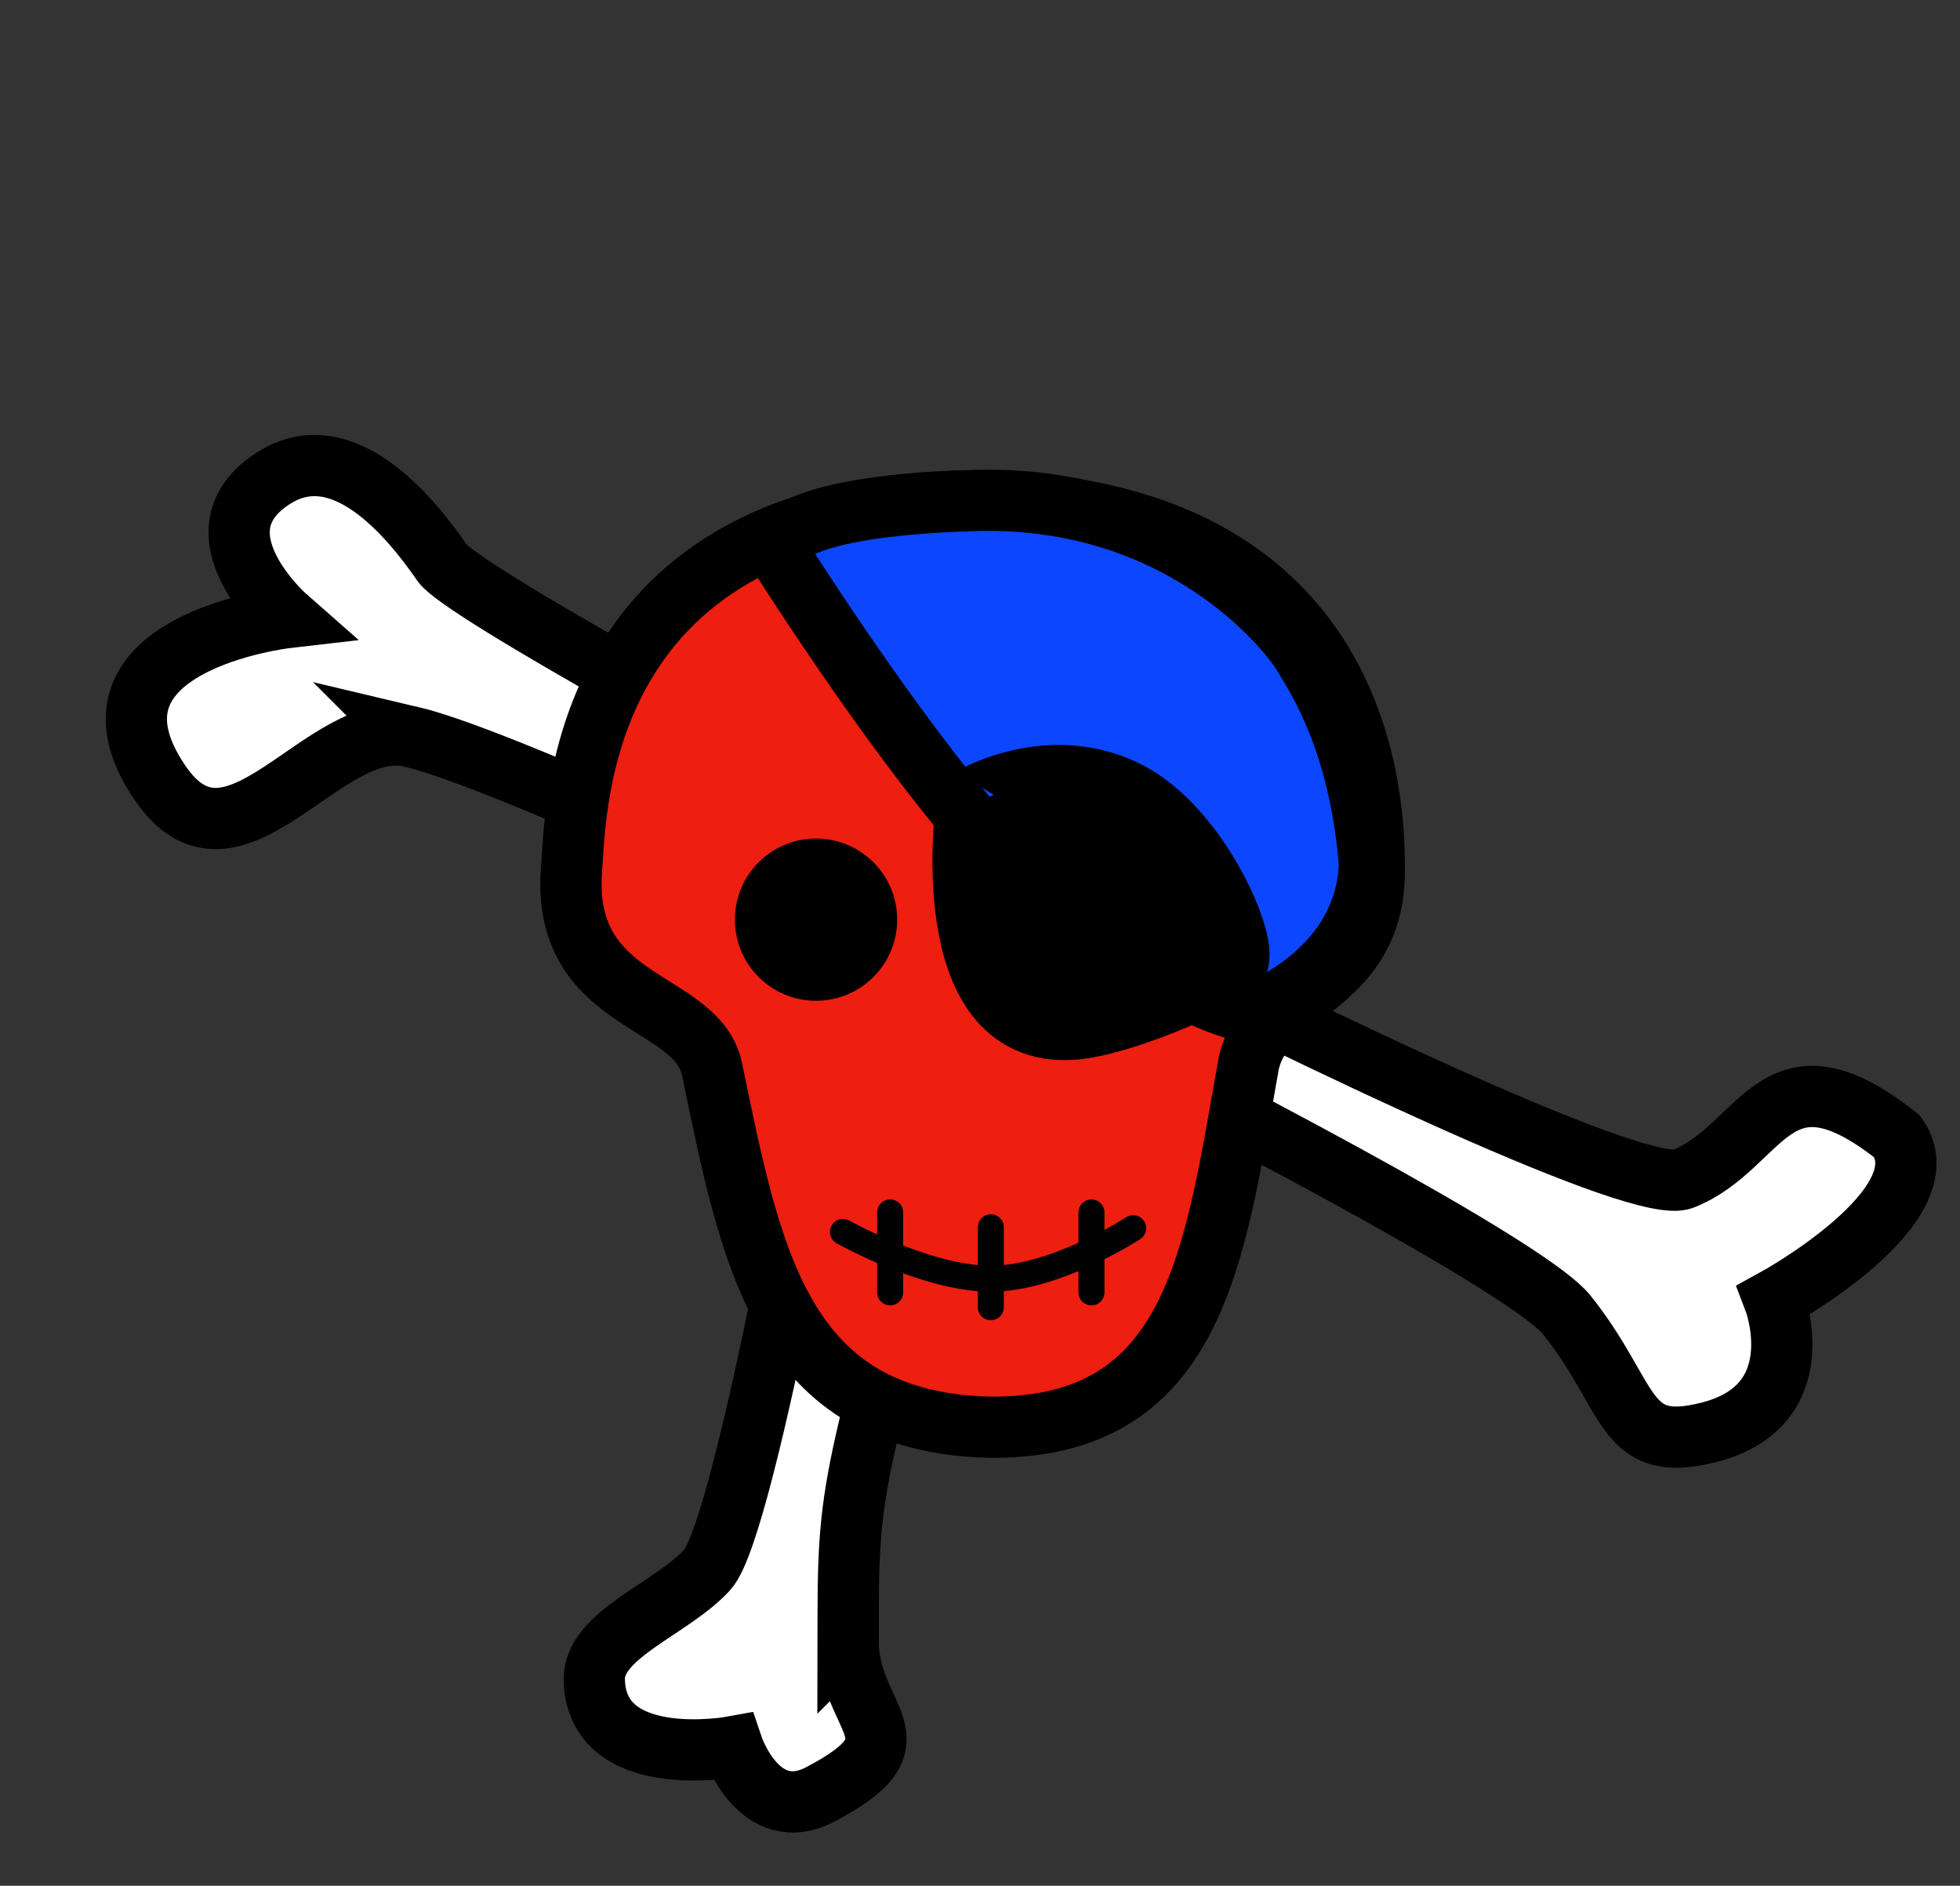 <?xml version="1.0" encoding="UTF-8" standalone="no"?>
<!-- Created with Inkscape (http://www.inkscape.org/) -->

<svg
   xmlns:dc="http://purl.org/dc/elements/1.1/"
   xmlns:cc="http://creativecommons.org/ns#"
   xmlns:rdf="http://www.w3.org/1999/02/22-rdf-syntax-ns#"
   xmlns:svg="http://www.w3.org/2000/svg"
   xmlns="http://www.w3.org/2000/svg"
   xmlns:sodipodi="http://sodipodi.sourceforge.net/DTD/sodipodi-0.dtd"
   xmlns:inkscape="http://www.inkscape.org/namespaces/inkscape"
   width="640.291"
   height="616.142"
   id="svg6502"
   version="1.1"
   inkscape:version="0.48.3.1 r9886"
   sodipodi:docname="pyret-spin.svg"
   inkscape:export-filename="/home/joe/Pictures/pyret-16.png"
   inkscape:export-xdpi="90"
   inkscape:export-ydpi="90">
  <rect width="100%" height="100%" fill="#333333" stroke="none"/>
  <defs
     id="defs6504" />
  <sodipodi:namedview
     id="base"
     pagecolor="#ffffff"
     bordercolor="#666666"
     borderopacity="1.0"
     inkscape:pageopacity="0.0"
     inkscape:pageshadow="2"
     inkscape:zoom="0.70710678"
     inkscape:cx="479.40714"
     inkscape:cy="330.36113"
     inkscape:document-units="px"
     inkscape:current-layer="g3371"
     showgrid="false"
     fit-margin-top="0"
     fit-margin-left="0"
     fit-margin-right="0"
     fit-margin-bottom="0"
     inkscape:window-width="1920"
     inkscape:window-height="1056"
     inkscape:window-x="0"
     inkscape:window-y="0"
     inkscape:window-maximized="1" />
  <g
     inkscape:label="0"
     inkscape:groupmode="layer"
     id="layer1"
     transform="translate(-46.847,-178.415)"
     style="display:none">
    <g
       id="g3097">
      <path
         style="fill:#ffffff;stroke:#000000;stroke-width:20"
         inkscape:connector-curvature="0"
         d="m 221.916,348.093 c 44.806,32.322 266.828,285.788 276.421,319.032 9.593,33.242 -0.866,49.114 28.375,53.248 35.173,4.973 36.099,-31.896 36.099,-31.896 0,0 63.539,-6.842 57.539,-33.842 -25,-45 -41.632,-13.512 -70,-14 -28.368,-0.488 -292.877,-320.543 -297.232,-341 -3.947,-18.542 -14.115,-51.116 -39.957,-46.78 -32.672,5.482 -13.811,43.78 -13.811,43.78 0,0 -70,-20 -58.908,33.931 8.658,42.101 57.692,0.371 81.474,17.527 z"
         id="path3107-06-2" />
      <path
         style="fill:#ffffff;stroke:#000000;stroke-width:20"
         inkscape:connector-curvature="0"
         d="m 240.878,675.283 c 19.505,-46.82 18.228,-45.057 107.784,-156.783 l -37.765,-26.979 c 0,0 -86.479,136.914 -103.722,145.029 -15.629,7.357 -42.466,5.293 -47.843,18.99 -11.025,28.1 33.316,37.609 33.316,37.609 0,0 -1.874,27.332 20.534,25.318 39.009,-3.508 17.42,-18.518 27.696,-43.184 z"
         id="path3109-9-4" />
    </g>
    <path
       id="path3111-7-0"
       d="m 400.729,418.114 c 23.737,16.058 82.888,33.911 82.888,33.911"
       inkscape:connector-curvature="0"
       style="fill:none;stroke:#231f20;stroke-width:6.074" />
    <path
       id="path3115-3-8"
       d="M 303.142,513.179"
       inkscape:connector-curvature="0"
       style="fill:#ff0019;stroke:#000000;stroke-width:24.297" />
    <path
       style="fill:#ee1e10;fill-opacity:1;stroke:#000000;stroke-width:20;stroke-miterlimit:4;stroke-dasharray:none"
       id="path3117-5-0"
       d="m 454.465,527.635 c 3.842,-26.05 41.663,-24.727 41.368,-65.516 -0.141,-19.559 -1.307,-119.341 -131.593,-120.053 l 0.923,0 c -130.285,0.712 -130.028,100.558 -131.593,120.053 -3.615,45.034 40.603,42.033 45.817,65.337 12.856,61.805 22.292,115.802 91.023,117.271 66.795,0.458 73.067,-55.457 84.054,-117.092 z"
       inkscape:connector-curvature="0"
       sodipodi:nodetypes="cccccccc" />
    <circle
       id="circle3119-8-03"
       r="19.819"
       cy="362.338"
       cx="371.812"
       transform="matrix(1.215,0,0,1.215,-138.323,38.651)"
       sodipodi:cx="371.81201"
       sodipodi:cy="362.33801"
       sodipodi:rx="19.819"
       sodipodi:ry="19.819"
       style="stroke:#000000;stroke-width:4"
       d="m 391.631,362.338 c 0,10.946 -8.873,19.819 -19.819,19.819 -10.946,0 -19.819,-8.873 -19.819,-19.819 0,-10.946 8.873,-19.819 19.819,-19.819 10.946,0 19.819,8.873 19.819,19.819 z" />
    <path
       sodipodi:nodetypes="ccccscc"
       style="fill:#0c46ff;fill-opacity:1;stroke:#000000;stroke-width:20;stroke-miterlimit:4;stroke-dasharray:none"
       inkscape:connector-curvature="0"
       id="path3121-79-8"
       d="m 494.207,460.528 c -0.906,34.129 -35.133,47.527 -35.133,47.527 -5.631,4.798 -35.294,-10.588 -62.843,-29.223 -35.035,-23.7 -95.663,-120.556 -95.663,-120.556 0,0 -2.202,-14.382 64.733,-16.338 66.932,-1.956 101.956,41.606 107.119,50.119 5.165,8.514 18.514,28.778 21.787,68.471 z" />
    <path
       id="path3123-2-3"
       d="m 364.702,441.314 c 0,0 -10.291,74.077 32.165,71.251 15.92,-1.059 46.141,-14.729 51.794,-19.476 4.605,-3.867 -11.441,-42.972 -35.106,-54.415 -24.753,-11.969 -48.853,2.641 -48.853,2.64"
       inkscape:connector-curvature="0"
       style="stroke:#000000;stroke-width:24.297" />
    <g
       id="g3125-8-1"
       transform="matrix(1.215,0,0,1.215,-138.323,38.651)">
      <path
         id="path3127-79-3"
         d="m 379.054,446.319 c 0,0 22.375,12.583 39.75,12.583 17.45,0 38.275,-13.583 38.275,-13.583"
         inkscape:connector-curvature="0"
         style="fill:none;stroke:#020202;stroke-width:7;stroke-linecap:round" />
      <line
         id="line3129-8-6"
         y2="462.569"
         x2="391.742"
         y1="441.069"
         x1="391.742"
         style="fill:none;stroke:#020202;stroke-width:7;stroke-linecap:round" />
      <line
         id="line3131-2-7"
         y2="466.569"
         x2="418.804"
         y1="445.069"
         x1="418.804"
         style="fill:none;stroke:#020202;stroke-width:7;stroke-linecap:round" />
      <line
         id="line3133-1-0"
         y2="462.569"
         x2="445.865"
         y1="441.069"
         x1="445.865"
         style="fill:none;stroke:#020202;stroke-width:7;stroke-linecap:round" />
    </g>
  </g>
  <g
     style="display:none"
     transform="translate(-46.847,-178.415)"
     id="g3371"
     inkscape:groupmode="layer"
     inkscape:label="-22.5">
    <g
       id="g3373"
       transform="matrix(0.928,0.384,-0.384,0.928,214.5,-110.749)">
      <path
         id="path3375"
         d="m 221.916,348.093 c 44.806,32.322 266.828,285.788 276.421,319.032 9.593,33.242 -0.866,49.114 28.375,53.248 35.173,4.973 36.099,-31.896 36.099,-31.896 0,0 63.539,-6.842 57.539,-33.842 -25,-45 -41.632,-13.512 -70,-14 -28.368,-0.488 -292.877,-320.543 -297.232,-341 -3.947,-18.542 -14.115,-51.116 -39.957,-46.78 -32.672,5.482 -13.811,43.78 -13.811,43.78 0,0 -70,-20 -58.908,33.931 8.658,42.101 57.692,0.371 81.474,17.527 z"
         inkscape:connector-curvature="0"
         style="fill:#ffffff;stroke:#000000;stroke-width:20" />
      <path
         id="path3377"
         d="m 240.878,675.283 c 19.505,-46.82 18.228,-45.057 107.784,-156.783 l -37.765,-26.979 c 0,0 -86.479,136.914 -103.722,145.029 -15.629,7.357 -42.466,5.293 -47.843,18.99 -11.025,28.1 33.316,37.609 33.316,37.609 0,0 -1.874,27.332 20.534,25.318 39.009,-3.508 17.42,-18.518 27.696,-43.184 z"
         inkscape:connector-curvature="0"
         style="fill:#ffffff;stroke:#000000;stroke-width:20" />
    </g>
    <path
       style="fill:none;stroke:#231f20;stroke-width:6.074"
       inkscape:connector-curvature="0"
       d="m 400.729,418.114 c 23.737,16.058 82.888,33.911 82.888,33.911"
       id="path3379" />
    <path
       style="fill:#ff0019;stroke:#000000;stroke-width:24.297"
       inkscape:connector-curvature="0"
       d="M 303.142,513.179"
       id="path3381" />
    <path
       sodipodi:nodetypes="cccccccc"
       inkscape:connector-curvature="0"
       d="m 454.465,527.635 c 3.842,-26.05 41.663,-24.727 41.368,-65.516 -0.141,-19.559 -1.307,-119.341 -131.593,-120.053 l 0.923,0 c -130.285,0.712 -130.028,100.558 -131.593,120.053 -3.615,45.034 40.603,42.033 45.817,65.337 12.856,61.805 22.292,115.802 91.023,117.271 66.795,0.458 73.067,-55.457 84.054,-117.092 z"
       id="path3383"
       style="fill:#ee1e10;fill-opacity:1;stroke:#000000;stroke-width:20;stroke-miterlimit:4;stroke-dasharray:none" />
    <circle
       d="m 391.631,362.338 c 0,10.946 -8.873,19.819 -19.819,19.819 -10.946,0 -19.819,-8.873 -19.819,-19.819 0,-10.946 8.873,-19.819 19.819,-19.819 10.946,0 19.819,8.873 19.819,19.819 z"
       style="stroke:#000000;stroke-width:4"
       sodipodi:ry="19.819"
       sodipodi:rx="19.819"
       sodipodi:cy="362.33801"
       sodipodi:cx="371.81201"
       transform="matrix(1.215,0,0,1.215,-138.323,38.651)"
       cx="371.812"
       cy="362.338"
       r="19.819"
       id="circle3385" />
    <path
       d="m 494.207,460.528 c -0.906,34.129 -35.133,47.527 -35.133,47.527 -5.631,4.798 -35.294,-10.588 -62.843,-29.223 -35.035,-23.7 -95.663,-120.556 -95.663,-120.556 0,0 -2.202,-14.382 64.733,-16.338 66.932,-1.956 101.956,41.606 107.119,50.119 5.165,8.514 18.514,28.778 21.787,68.471 z"
       id="path3387"
       inkscape:connector-curvature="0"
       style="fill:#0c46ff;fill-opacity:1;stroke:#000000;stroke-width:20;stroke-miterlimit:4;stroke-dasharray:none"
       sodipodi:nodetypes="ccccscc" />
    <path
       style="stroke:#000000;stroke-width:24.297"
       inkscape:connector-curvature="0"
       d="m 364.702,441.314 c 0,0 -10.291,74.077 32.165,71.251 15.92,-1.059 46.141,-14.729 51.794,-19.476 4.605,-3.867 -11.441,-42.972 -35.106,-54.415 -24.753,-11.969 -48.853,2.641 -48.853,2.64"
       id="path3389" />
    <g
       transform="matrix(1.215,0,0,1.215,-138.323,38.651)"
       id="g3391">
      <path
         style="fill:none;stroke:#020202;stroke-width:7;stroke-linecap:round"
         inkscape:connector-curvature="0"
         d="m 379.054,446.319 c 0,0 22.375,12.583 39.75,12.583 17.45,0 38.275,-13.583 38.275,-13.583"
         id="path3393" />
      <line
         style="fill:none;stroke:#020202;stroke-width:7;stroke-linecap:round"
         x1="391.742"
         y1="441.069"
         x2="391.742"
         y2="462.569"
         id="line3395" />
      <line
         style="fill:none;stroke:#020202;stroke-width:7;stroke-linecap:round"
         x1="418.804"
         y1="445.069"
         x2="418.804"
         y2="466.569"
         id="line3397" />
      <line
         style="fill:none;stroke:#020202;stroke-width:7;stroke-linecap:round"
         x1="445.865"
         y1="441.069"
         x2="445.865"
         y2="462.569"
         id="line3399" />
    </g>
  </g>
  <g
     inkscape:label="-45"
     inkscape:groupmode="layer"
     id="g3431"
     transform="translate(-46.847,-178.415)"
     style="display:none">
    <g
       id="g3433"
       transform="matrix(0.707,0.707,-0.707,0.707,455.411,-126.165)">
      <path
         style="fill:#ffffff;stroke:#000000;stroke-width:20"
         inkscape:connector-curvature="0"
         d="m 221.916,348.093 c 44.806,32.322 266.828,285.788 276.421,319.032 9.593,33.242 -0.866,49.114 28.375,53.248 35.173,4.973 36.099,-31.896 36.099,-31.896 0,0 63.539,-6.842 57.539,-33.842 -25,-45 -41.632,-13.512 -70,-14 -28.368,-0.488 -292.877,-320.543 -297.232,-341 -3.947,-18.542 -14.115,-51.116 -39.957,-46.78 -32.672,5.482 -13.811,43.78 -13.811,43.78 0,0 -70,-20 -58.908,33.931 8.658,42.101 57.692,0.371 81.474,17.527 z"
         id="path3435" />
      <path
         style="fill:#ffffff;stroke:#000000;stroke-width:20"
         inkscape:connector-curvature="0"
         d="m 240.878,675.283 c 19.505,-46.82 18.228,-45.057 107.784,-156.783 l -37.765,-26.979 c 0,0 -86.479,136.914 -103.722,145.029 -15.629,7.357 -42.466,5.293 -47.843,18.99 -11.025,28.1 33.316,37.609 33.316,37.609 0,0 -1.874,27.332 20.534,25.318 39.009,-3.508 17.42,-18.518 27.696,-43.184 z"
         id="path3437" />
    </g>
    <path
       id="path3439"
       d="m 400.729,418.114 c 23.737,16.058 82.888,33.911 82.888,33.911"
       inkscape:connector-curvature="0"
       style="fill:none;stroke:#231f20;stroke-width:6.074" />
    <path
       id="path3441"
       d="M 303.142,513.179"
       inkscape:connector-curvature="0"
       style="fill:#ff0019;stroke:#000000;stroke-width:24.297" />
    <path
       style="fill:#ee1e10;fill-opacity:1;stroke:#000000;stroke-width:20;stroke-miterlimit:4;stroke-dasharray:none"
       id="path3443"
       d="m 454.465,527.635 c 3.842,-26.05 41.663,-24.727 41.368,-65.516 -0.141,-19.559 -1.307,-119.341 -131.593,-120.053 l 0.923,0 c -130.285,0.712 -130.028,100.558 -131.593,120.053 -3.615,45.034 40.603,42.033 45.817,65.337 12.856,61.805 22.292,115.802 91.023,117.271 66.795,0.458 73.067,-55.457 84.054,-117.092 z"
       inkscape:connector-curvature="0"
       sodipodi:nodetypes="cccccccc" />
    <circle
       id="circle3445"
       r="19.819"
       cy="362.338"
       cx="371.812"
       transform="matrix(1.215,0,0,1.215,-138.323,38.651)"
       sodipodi:cx="371.81201"
       sodipodi:cy="362.33801"
       sodipodi:rx="19.819"
       sodipodi:ry="19.819"
       style="stroke:#000000;stroke-width:4"
       d="m 391.631,362.338 c 0,10.946 -8.873,19.819 -19.819,19.819 -10.946,0 -19.819,-8.873 -19.819,-19.819 0,-10.946 8.873,-19.819 19.819,-19.819 10.946,0 19.819,8.873 19.819,19.819 z" />
    <path
       sodipodi:nodetypes="ccccscc"
       style="fill:#0c46ff;fill-opacity:1;stroke:#000000;stroke-width:20;stroke-miterlimit:4;stroke-dasharray:none"
       inkscape:connector-curvature="0"
       id="path3447"
       d="m 494.207,460.528 c -0.906,34.129 -35.133,47.527 -35.133,47.527 -5.631,4.798 -35.294,-10.588 -62.843,-29.223 -35.035,-23.7 -95.663,-120.556 -95.663,-120.556 0,0 -2.202,-14.382 64.733,-16.338 66.932,-1.956 101.956,41.606 107.119,50.119 5.165,8.514 18.514,28.778 21.787,68.471 z" />
    <path
       id="path3449"
       d="m 364.702,441.314 c 0,0 -10.291,74.077 32.165,71.251 15.92,-1.059 46.141,-14.729 51.794,-19.476 4.605,-3.867 -11.441,-42.972 -35.106,-54.415 -24.753,-11.969 -48.853,2.641 -48.853,2.64"
       inkscape:connector-curvature="0"
       style="stroke:#000000;stroke-width:24.297" />
    <g
       id="g3451"
       transform="matrix(1.215,0,0,1.215,-138.323,38.651)">
      <path
         id="path3453"
         d="m 379.054,446.319 c 0,0 22.375,12.583 39.75,12.583 17.45,0 38.275,-13.583 38.275,-13.583"
         inkscape:connector-curvature="0"
         style="fill:none;stroke:#020202;stroke-width:7;stroke-linecap:round" />
      <line
         id="line3455"
         y2="462.569"
         x2="391.742"
         y1="441.069"
         x1="391.742"
         style="fill:none;stroke:#020202;stroke-width:7;stroke-linecap:round" />
      <line
         id="line3457"
         y2="466.569"
         x2="418.804"
         y1="445.069"
         x1="418.804"
         style="fill:none;stroke:#020202;stroke-width:7;stroke-linecap:round" />
      <line
         id="line3459"
         y2="462.569"
         x2="445.865"
         y1="441.069"
         x1="445.865"
         style="fill:none;stroke:#020202;stroke-width:7;stroke-linecap:round" />
    </g>
  </g>
  <g
     inkscape:label="-67.5"
     inkscape:groupmode="layer"
     id="g3401"
     transform="translate(-46.847,-178.415)"
     style="display:none">
    <g
       id="g3403"
       transform="matrix(0.383,0.924,-0.924,0.383,684.184,-50.658)">
      <path
         style="fill:#ffffff;stroke:#000000;stroke-width:20"
         inkscape:connector-curvature="0"
         d="m 221.916,348.093 c 44.806,32.322 266.828,285.788 276.421,319.032 9.593,33.242 -0.866,49.114 28.375,53.248 35.173,4.973 36.099,-31.896 36.099,-31.896 0,0 63.539,-6.842 57.539,-33.842 -25,-45 -41.632,-13.512 -70,-14 -28.368,-0.488 -292.877,-320.543 -297.232,-341 -3.947,-18.542 -14.115,-51.116 -39.957,-46.78 -32.672,5.482 -13.811,43.78 -13.811,43.78 0,0 -70,-20 -58.908,33.931 8.658,42.101 57.692,0.371 81.474,17.527 z"
         id="path3405" />
      <path
         style="fill:#ffffff;stroke:#000000;stroke-width:20"
         inkscape:connector-curvature="0"
         d="m 240.878,675.283 c 19.505,-46.82 18.228,-45.057 107.784,-156.783 l -37.765,-26.979 c 0,0 -86.479,136.914 -103.722,145.029 -15.629,7.357 -42.466,5.293 -47.843,18.99 -11.025,28.1 33.316,37.609 33.316,37.609 0,0 -1.874,27.332 20.534,25.318 39.009,-3.508 17.42,-18.518 27.696,-43.184 z"
         id="path3407" />
    </g>
    <path
       id="path3409"
       d="m 400.729,418.114 c 23.737,16.058 82.888,33.911 82.888,33.911"
       inkscape:connector-curvature="0"
       style="fill:none;stroke:#231f20;stroke-width:6.074" />
    <path
       id="path3411"
       d="M 303.142,513.179"
       inkscape:connector-curvature="0"
       style="fill:#ff0019;stroke:#000000;stroke-width:24.297" />
    <path
       style="fill:#ee1e10;fill-opacity:1;stroke:#000000;stroke-width:20;stroke-miterlimit:4;stroke-dasharray:none"
       id="path3413"
       d="m 454.465,527.635 c 3.842,-26.05 41.663,-24.727 41.368,-65.516 -0.141,-19.559 -1.307,-119.341 -131.593,-120.053 l 0.923,0 c -130.285,0.712 -130.028,100.558 -131.593,120.053 -3.615,45.034 40.603,42.033 45.817,65.337 12.856,61.805 22.292,115.802 91.023,117.271 66.795,0.458 73.067,-55.457 84.054,-117.092 z"
       inkscape:connector-curvature="0"
       sodipodi:nodetypes="cccccccc" />
    <circle
       id="circle3415"
       r="19.819"
       cy="362.338"
       cx="371.812"
       transform="matrix(1.215,0,0,1.215,-138.323,38.651)"
       sodipodi:cx="371.81201"
       sodipodi:cy="362.33801"
       sodipodi:rx="19.819"
       sodipodi:ry="19.819"
       style="stroke:#000000;stroke-width:4"
       d="m 391.631,362.338 c 0,10.946 -8.873,19.819 -19.819,19.819 -10.946,0 -19.819,-8.873 -19.819,-19.819 0,-10.946 8.873,-19.819 19.819,-19.819 10.946,0 19.819,8.873 19.819,19.819 z" />
    <path
       sodipodi:nodetypes="ccccscc"
       style="fill:#0c46ff;fill-opacity:1;stroke:#000000;stroke-width:20;stroke-miterlimit:4;stroke-dasharray:none"
       inkscape:connector-curvature="0"
       id="path3417"
       d="m 494.207,460.528 c -0.906,34.129 -35.133,47.527 -35.133,47.527 -5.631,4.798 -35.294,-10.588 -62.843,-29.223 -35.035,-23.7 -95.663,-120.556 -95.663,-120.556 0,0 -2.202,-14.382 64.733,-16.338 66.932,-1.956 101.956,41.606 107.119,50.119 5.165,8.514 18.514,28.778 21.787,68.471 z" />
    <path
       id="path3419"
       d="m 364.702,441.314 c 0,0 -10.291,74.077 32.165,71.251 15.92,-1.059 46.141,-14.729 51.794,-19.476 4.605,-3.867 -11.441,-42.972 -35.106,-54.415 -24.753,-11.969 -48.853,2.641 -48.853,2.64"
       inkscape:connector-curvature="0"
       style="stroke:#000000;stroke-width:24.297" />
    <g
       id="g3421"
       transform="matrix(1.215,0,0,1.215,-138.323,38.651)">
      <path
         id="path3423"
         d="m 379.054,446.319 c 0,0 22.375,12.583 39.75,12.583 17.45,0 38.275,-13.583 38.275,-13.583"
         inkscape:connector-curvature="0"
         style="fill:none;stroke:#020202;stroke-width:7;stroke-linecap:round" />
      <line
         id="line3425"
         y2="462.569"
         x2="391.742"
         y1="441.069"
         x1="391.742"
         style="fill:none;stroke:#020202;stroke-width:7;stroke-linecap:round" />
      <line
         id="line3427"
         y2="466.569"
         x2="418.804"
         y1="445.069"
         x1="418.804"
         style="fill:none;stroke:#020202;stroke-width:7;stroke-linecap:round" />
      <line
         id="line3429"
         y2="462.569"
         x2="445.865"
         y1="441.069"
         x1="445.865"
         style="fill:none;stroke:#020202;stroke-width:7;stroke-linecap:round" />
    </g>
  </g>
  <g
     style="display:none"
     transform="translate(-46.847,-178.415)"
     id="g3461"
     inkscape:groupmode="layer"
     inkscape:label="-90">
    <g
       id="g3463"
       transform="matrix(0,1,-1,0,866.648,106.648)">
      <path
         id="path3465"
         d="m 221.916,348.093 c 44.806,32.322 266.828,285.788 276.421,319.032 9.593,33.242 -0.866,49.114 28.375,53.248 35.173,4.973 36.099,-31.896 36.099,-31.896 0,0 63.539,-6.842 57.539,-33.842 -25,-45 -41.632,-13.512 -70,-14 -28.368,-0.488 -292.877,-320.543 -297.232,-341 -3.947,-18.542 -14.115,-51.116 -39.957,-46.78 -32.672,5.482 -13.811,43.78 -13.811,43.78 0,0 -70,-20 -58.908,33.931 8.658,42.101 57.692,0.371 81.474,17.527 z"
         inkscape:connector-curvature="0"
         style="fill:#ffffff;stroke:#000000;stroke-width:20" />
      <path
         id="path3467"
         d="m 240.878,675.283 c 19.505,-46.82 18.228,-45.057 107.784,-156.783 l -37.765,-26.979 c 0,0 -86.479,136.914 -103.722,145.029 -15.629,7.357 -42.466,5.293 -47.843,18.99 -11.025,28.1 33.316,37.609 33.316,37.609 0,0 -1.874,27.332 20.534,25.318 39.009,-3.508 17.42,-18.518 27.696,-43.184 z"
         inkscape:connector-curvature="0"
         style="fill:#ffffff;stroke:#000000;stroke-width:20" />
    </g>
    <path
       style="fill:none;stroke:#231f20;stroke-width:6.074"
       inkscape:connector-curvature="0"
       d="m 400.729,418.114 c 23.737,16.058 82.888,33.911 82.888,33.911"
       id="path3469" />
    <path
       style="fill:#ff0019;stroke:#000000;stroke-width:24.297"
       inkscape:connector-curvature="0"
       d="M 303.142,513.179"
       id="path3471" />
    <path
       sodipodi:nodetypes="cccccccc"
       inkscape:connector-curvature="0"
       d="m 454.465,527.635 c 3.842,-26.05 41.663,-24.727 41.368,-65.516 -0.141,-19.559 -1.307,-119.341 -131.593,-120.053 l 0.923,0 c -130.285,0.712 -130.028,100.558 -131.593,120.053 -3.615,45.034 40.603,42.033 45.817,65.337 12.856,61.805 22.292,115.802 91.023,117.271 66.795,0.458 73.067,-55.457 84.054,-117.092 z"
       id="path3473"
       style="fill:#ee1e10;fill-opacity:1;stroke:#000000;stroke-width:20;stroke-miterlimit:4;stroke-dasharray:none" />
    <circle
       d="m 391.631,362.338 c 0,10.946 -8.873,19.819 -19.819,19.819 -10.946,0 -19.819,-8.873 -19.819,-19.819 0,-10.946 8.873,-19.819 19.819,-19.819 10.946,0 19.819,8.873 19.819,19.819 z"
       style="stroke:#000000;stroke-width:4"
       sodipodi:ry="19.819"
       sodipodi:rx="19.819"
       sodipodi:cy="362.33801"
       sodipodi:cx="371.81201"
       transform="matrix(1.215,0,0,1.215,-138.323,38.651)"
       cx="371.812"
       cy="362.338"
       r="19.819"
       id="circle3475" />
    <path
       d="m 494.207,460.528 c -0.906,34.129 -35.133,47.527 -35.133,47.527 -5.631,4.798 -35.294,-10.588 -62.843,-29.223 -35.035,-23.7 -95.663,-120.556 -95.663,-120.556 0,0 -2.202,-14.382 64.733,-16.338 66.932,-1.956 101.956,41.606 107.119,50.119 5.165,8.514 18.514,28.778 21.787,68.471 z"
       id="path3477"
       inkscape:connector-curvature="0"
       style="fill:#0c46ff;fill-opacity:1;stroke:#000000;stroke-width:20;stroke-miterlimit:4;stroke-dasharray:none"
       sodipodi:nodetypes="ccccscc" />
    <path
       style="stroke:#000000;stroke-width:24.297"
       inkscape:connector-curvature="0"
       d="m 364.702,441.314 c 0,0 -10.291,74.077 32.165,71.251 15.92,-1.059 46.141,-14.729 51.794,-19.476 4.605,-3.867 -11.441,-42.972 -35.106,-54.415 -24.753,-11.969 -48.853,2.641 -48.853,2.64"
       id="path3479" />
    <g
       transform="matrix(1.215,0,0,1.215,-138.323,38.651)"
       id="g3481">
      <path
         style="fill:none;stroke:#020202;stroke-width:7;stroke-linecap:round"
         inkscape:connector-curvature="0"
         d="m 379.054,446.319 c 0,0 22.375,12.583 39.75,12.583 17.45,0 38.275,-13.583 38.275,-13.583"
         id="path3483" />
      <line
         style="fill:none;stroke:#020202;stroke-width:7;stroke-linecap:round"
         x1="391.742"
         y1="441.069"
         x2="391.742"
         y2="462.569"
         id="line3485" />
      <line
         style="fill:none;stroke:#020202;stroke-width:7;stroke-linecap:round"
         x1="418.804"
         y1="445.069"
         x2="418.804"
         y2="466.569"
         id="line3487" />
      <line
         style="fill:none;stroke:#020202;stroke-width:7;stroke-linecap:round"
         x1="445.865"
         y1="441.069"
         x2="445.865"
         y2="462.569"
         id="line3489" />
    </g>
  </g>
  <g
     style="display:none"
     transform="translate(-46.847,-178.415)"
     id="g3341"
     inkscape:groupmode="layer"
     inkscape:label="-112.5">
    <g
       id="g3343"
       transform="matrix(-0.383,0.924,-0.924,-0.383,975.024,321.806)">
      <path
         id="path3345"
         d="m 221.916,348.093 c 44.806,32.322 266.828,285.788 276.421,319.032 9.593,33.242 -0.866,49.114 28.375,53.248 35.173,4.973 36.099,-31.896 36.099,-31.896 0,0 63.539,-6.842 57.539,-33.842 -25,-45 -41.632,-13.512 -70,-14 -28.368,-0.488 -292.877,-320.543 -297.232,-341 -3.947,-18.542 -14.115,-51.116 -39.957,-46.78 -32.672,5.482 -13.811,43.78 -13.811,43.78 0,0 -70,-20 -58.908,33.931 8.658,42.101 57.692,0.371 81.474,17.527 z"
         inkscape:connector-curvature="0"
         style="fill:#ffffff;stroke:#000000;stroke-width:20" />
      <path
         id="path3347"
         d="m 240.878,675.283 c 19.505,-46.82 18.228,-45.057 107.784,-156.783 l -37.765,-26.979 c 0,0 -86.479,136.914 -103.722,145.029 -15.629,7.357 -42.466,5.293 -47.843,18.99 -11.025,28.1 33.316,37.609 33.316,37.609 0,0 -1.874,27.332 20.534,25.318 39.009,-3.508 17.42,-18.518 27.696,-43.184 z"
         inkscape:connector-curvature="0"
         style="fill:#ffffff;stroke:#000000;stroke-width:20" />
    </g>
    <path
       style="fill:none;stroke:#231f20;stroke-width:6.074"
       inkscape:connector-curvature="0"
       d="m 400.729,418.114 c 23.737,16.058 82.888,33.911 82.888,33.911"
       id="path3349" />
    <path
       style="fill:#ff0019;stroke:#000000;stroke-width:24.297"
       inkscape:connector-curvature="0"
       d="M 303.142,513.179"
       id="path3351" />
    <path
       sodipodi:nodetypes="cccccccc"
       inkscape:connector-curvature="0"
       d="m 454.465,527.635 c 3.842,-26.05 41.663,-24.727 41.368,-65.516 -0.141,-19.559 -1.307,-119.341 -131.593,-120.053 l 0.923,0 c -130.285,0.712 -130.028,100.558 -131.593,120.053 -3.615,45.034 40.603,42.033 45.817,65.337 12.856,61.805 22.292,115.802 91.023,117.271 66.795,0.458 73.067,-55.457 84.054,-117.092 z"
       id="path3353"
       style="fill:#ee1e10;fill-opacity:1;stroke:#000000;stroke-width:20;stroke-miterlimit:4;stroke-dasharray:none" />
    <circle
       d="m 391.631,362.338 c 0,10.946 -8.873,19.819 -19.819,19.819 -10.946,0 -19.819,-8.873 -19.819,-19.819 0,-10.946 8.873,-19.819 19.819,-19.819 10.946,0 19.819,8.873 19.819,19.819 z"
       style="stroke:#000000;stroke-width:4"
       sodipodi:ry="19.819"
       sodipodi:rx="19.819"
       sodipodi:cy="362.33801"
       sodipodi:cx="371.81201"
       transform="matrix(1.215,0,0,1.215,-138.323,38.651)"
       cx="371.812"
       cy="362.338"
       r="19.819"
       id="circle3355" />
    <path
       d="m 494.207,460.528 c -0.906,34.129 -35.133,47.527 -35.133,47.527 -5.631,4.798 -35.294,-10.588 -62.843,-29.223 -35.035,-23.7 -95.663,-120.556 -95.663,-120.556 0,0 -2.202,-14.382 64.733,-16.338 66.932,-1.956 101.956,41.606 107.119,50.119 5.165,8.514 18.514,28.778 21.787,68.471 z"
       id="path3357"
       inkscape:connector-curvature="0"
       style="fill:#0c46ff;fill-opacity:1;stroke:#000000;stroke-width:20;stroke-miterlimit:4;stroke-dasharray:none"
       sodipodi:nodetypes="ccccscc" />
    <path
       style="stroke:#000000;stroke-width:24.297"
       inkscape:connector-curvature="0"
       d="m 364.702,441.314 c 0,0 -10.291,74.077 32.165,71.251 15.92,-1.059 46.141,-14.729 51.794,-19.476 4.605,-3.867 -11.441,-42.972 -35.106,-54.415 -24.753,-11.969 -48.853,2.641 -48.853,2.64"
       id="path3359" />
    <g
       transform="matrix(1.215,0,0,1.215,-138.323,38.651)"
       id="g3361">
      <path
         style="fill:none;stroke:#020202;stroke-width:7;stroke-linecap:round"
         inkscape:connector-curvature="0"
         d="m 379.054,446.319 c 0,0 22.375,12.583 39.75,12.583 17.45,0 38.275,-13.583 38.275,-13.583"
         id="path3363" />
      <line
         style="fill:none;stroke:#020202;stroke-width:7;stroke-linecap:round"
         x1="391.742"
         y1="441.069"
         x2="391.742"
         y2="462.569"
         id="line3365" />
      <line
         style="fill:none;stroke:#020202;stroke-width:7;stroke-linecap:round"
         x1="418.804"
         y1="445.069"
         x2="418.804"
         y2="466.569"
         id="line3367" />
      <line
         style="fill:none;stroke:#020202;stroke-width:7;stroke-linecap:round"
         x1="445.865"
         y1="441.069"
         x2="445.865"
         y2="462.569"
         id="line3369" />
    </g>
  </g>
  <g
     style="display:none"
     transform="translate(-46.847,-178.415)"
     id="g3311"
     inkscape:groupmode="layer"
     inkscape:label="-135">
    <g
       id="g3313"
       transform="matrix(-0.707,0.707,-0.707,-0.707,992.813,562.059)">
      <path
         id="path3315"
         d="m 221.916,348.093 c 44.806,32.322 266.828,285.788 276.421,319.032 9.593,33.242 -0.866,49.114 28.375,53.248 35.173,4.973 36.099,-31.896 36.099,-31.896 0,0 63.539,-6.842 57.539,-33.842 -25,-45 -41.632,-13.512 -70,-14 -28.368,-0.488 -292.877,-320.543 -297.232,-341 -3.947,-18.542 -14.115,-51.116 -39.957,-46.78 -32.672,5.482 -13.811,43.78 -13.811,43.78 0,0 -70,-20 -58.908,33.931 8.658,42.101 57.692,0.371 81.474,17.527 z"
         inkscape:connector-curvature="0"
         style="fill:#ffffff;stroke:#000000;stroke-width:20" />
      <path
         id="path3317"
         d="m 240.878,675.283 c 19.505,-46.82 18.228,-45.057 107.784,-156.783 l -37.765,-26.979 c 0,0 -86.479,136.914 -103.722,145.029 -15.629,7.357 -42.466,5.293 -47.843,18.99 -11.025,28.1 33.316,37.609 33.316,37.609 0,0 -1.874,27.332 20.534,25.318 39.009,-3.508 17.42,-18.518 27.696,-43.184 z"
         inkscape:connector-curvature="0"
         style="fill:#ffffff;stroke:#000000;stroke-width:20" />
    </g>
    <path
       style="fill:none;stroke:#231f20;stroke-width:6.074"
       inkscape:connector-curvature="0"
       d="m 400.729,418.114 c 23.737,16.058 82.888,33.911 82.888,33.911"
       id="path3319" />
    <path
       style="fill:#ff0019;stroke:#000000;stroke-width:24.297"
       inkscape:connector-curvature="0"
       d="M 303.142,513.179"
       id="path3321" />
    <path
       sodipodi:nodetypes="cccccccc"
       inkscape:connector-curvature="0"
       d="m 454.465,527.635 c 3.842,-26.05 41.663,-24.727 41.368,-65.516 -0.141,-19.559 -1.307,-119.341 -131.593,-120.053 l 0.923,0 c -130.285,0.712 -130.028,100.558 -131.593,120.053 -3.615,45.034 40.603,42.033 45.817,65.337 12.856,61.805 22.292,115.802 91.023,117.271 66.795,0.458 73.067,-55.457 84.054,-117.092 z"
       id="path3323"
       style="fill:#ee1e10;fill-opacity:1;stroke:#000000;stroke-width:20;stroke-miterlimit:4;stroke-dasharray:none" />
    <circle
       d="m 391.631,362.338 c 0,10.946 -8.873,19.819 -19.819,19.819 -10.946,0 -19.819,-8.873 -19.819,-19.819 0,-10.946 8.873,-19.819 19.819,-19.819 10.946,0 19.819,8.873 19.819,19.819 z"
       style="stroke:#000000;stroke-width:4"
       sodipodi:ry="19.819"
       sodipodi:rx="19.819"
       sodipodi:cy="362.33801"
       sodipodi:cx="371.81201"
       transform="matrix(1.215,0,0,1.215,-138.323,38.651)"
       cx="371.812"
       cy="362.338"
       r="19.819"
       id="circle3325" />
    <path
       d="m 494.207,460.528 c -0.906,34.129 -35.133,47.527 -35.133,47.527 -5.631,4.798 -35.294,-10.588 -62.843,-29.223 -35.035,-23.7 -95.663,-120.556 -95.663,-120.556 0,0 -2.202,-14.382 64.733,-16.338 66.932,-1.956 101.956,41.606 107.119,50.119 5.165,8.514 18.514,28.778 21.787,68.471 z"
       id="path3327"
       inkscape:connector-curvature="0"
       style="fill:#0c46ff;fill-opacity:1;stroke:#000000;stroke-width:20;stroke-miterlimit:4;stroke-dasharray:none"
       sodipodi:nodetypes="ccccscc" />
    <path
       style="stroke:#000000;stroke-width:24.297"
       inkscape:connector-curvature="0"
       d="m 364.702,441.314 c 0,0 -10.291,74.077 32.165,71.251 15.92,-1.059 46.141,-14.729 51.794,-19.476 4.605,-3.867 -11.441,-42.972 -35.106,-54.415 -24.753,-11.969 -48.853,2.641 -48.853,2.64"
       id="path3329" />
    <g
       transform="matrix(1.215,0,0,1.215,-138.323,38.651)"
       id="g3331">
      <path
         style="fill:none;stroke:#020202;stroke-width:7;stroke-linecap:round"
         inkscape:connector-curvature="0"
         d="m 379.054,446.319 c 0,0 22.375,12.583 39.75,12.583 17.45,0 38.275,-13.583 38.275,-13.583"
         id="path3333" />
      <line
         style="fill:none;stroke:#020202;stroke-width:7;stroke-linecap:round"
         x1="391.742"
         y1="441.069"
         x2="391.742"
         y2="462.569"
         id="line3335" />
      <line
         style="fill:none;stroke:#020202;stroke-width:7;stroke-linecap:round"
         x1="418.804"
         y1="445.069"
         x2="418.804"
         y2="466.569"
         id="line3337" />
      <line
         style="fill:none;stroke:#020202;stroke-width:7;stroke-linecap:round"
         x1="445.865"
         y1="441.069"
         x2="445.865"
         y2="462.569"
         id="line3339" />
    </g>
  </g>
  <g
     inkscape:label="-157.5"
     inkscape:groupmode="layer"
     id="g3491"
     transform="translate(-46.847,-178.415)"
     style="display:none">
    <g
       id="g3493"
       transform="matrix(-0.924,0.383,-0.383,-0.924,917.306,790.832)">
      <path
         style="fill:#ffffff;stroke:#000000;stroke-width:20"
         inkscape:connector-curvature="0"
         d="m 221.916,348.093 c 44.806,32.322 266.828,285.788 276.421,319.032 9.593,33.242 -0.866,49.114 28.375,53.248 35.173,4.973 36.099,-31.896 36.099,-31.896 0,0 63.539,-6.842 57.539,-33.842 -25,-45 -41.632,-13.512 -70,-14 -28.368,-0.488 -292.877,-320.543 -297.232,-341 -3.947,-18.542 -14.115,-51.116 -39.957,-46.78 -32.672,5.482 -13.811,43.78 -13.811,43.78 0,0 -70,-20 -58.908,33.931 8.658,42.101 57.692,0.371 81.474,17.527 z"
         id="path3495" />
      <path
         style="fill:#ffffff;stroke:#000000;stroke-width:20"
         inkscape:connector-curvature="0"
         d="m 240.878,675.283 c 19.505,-46.82 18.228,-45.057 107.784,-156.783 l -37.765,-26.979 c 0,0 -86.479,136.914 -103.722,145.029 -15.629,7.357 -42.466,5.293 -47.843,18.99 -11.025,28.1 33.316,37.609 33.316,37.609 0,0 -1.874,27.332 20.534,25.318 39.009,-3.508 17.42,-18.518 27.696,-43.184 z"
         id="path3497" />
    </g>
    <path
       id="path3499"
       d="m 400.729,418.114 c 23.737,16.058 82.888,33.911 82.888,33.911"
       inkscape:connector-curvature="0"
       style="fill:none;stroke:#231f20;stroke-width:6.074" />
    <path
       id="path3501"
       d="M 303.142,513.179"
       inkscape:connector-curvature="0"
       style="fill:#ff0019;stroke:#000000;stroke-width:24.297" />
    <path
       style="fill:#ee1e10;fill-opacity:1;stroke:#000000;stroke-width:20;stroke-miterlimit:4;stroke-dasharray:none"
       id="path3503"
       d="m 454.465,527.635 c 3.842,-26.05 41.663,-24.727 41.368,-65.516 -0.141,-19.559 -1.307,-119.341 -131.593,-120.053 l 0.923,0 c -130.285,0.712 -130.028,100.558 -131.593,120.053 -3.615,45.034 40.603,42.033 45.817,65.337 12.856,61.805 22.292,115.802 91.023,117.271 66.795,0.458 73.067,-55.457 84.054,-117.092 z"
       inkscape:connector-curvature="0"
       sodipodi:nodetypes="cccccccc" />
    <circle
       id="circle3505"
       r="19.819"
       cy="362.338"
       cx="371.812"
       transform="matrix(1.215,0,0,1.215,-138.323,38.651)"
       sodipodi:cx="371.81201"
       sodipodi:cy="362.33801"
       sodipodi:rx="19.819"
       sodipodi:ry="19.819"
       style="stroke:#000000;stroke-width:4"
       d="m 391.631,362.338 c 0,10.946 -8.873,19.819 -19.819,19.819 -10.946,0 -19.819,-8.873 -19.819,-19.819 0,-10.946 8.873,-19.819 19.819,-19.819 10.946,0 19.819,8.873 19.819,19.819 z" />
    <path
       sodipodi:nodetypes="ccccscc"
       style="fill:#0c46ff;fill-opacity:1;stroke:#000000;stroke-width:20;stroke-miterlimit:4;stroke-dasharray:none"
       inkscape:connector-curvature="0"
       id="path3507"
       d="m 494.207,460.528 c -0.906,34.129 -35.133,47.527 -35.133,47.527 -5.631,4.798 -35.294,-10.588 -62.843,-29.223 -35.035,-23.7 -95.663,-120.556 -95.663,-120.556 0,0 -2.202,-14.382 64.733,-16.338 66.932,-1.956 101.956,41.606 107.119,50.119 5.165,8.514 18.514,28.778 21.787,68.471 z" />
    <path
       id="path3509"
       d="m 364.702,441.314 c 0,0 -10.291,74.077 32.165,71.251 15.92,-1.059 46.141,-14.729 51.794,-19.476 4.605,-3.867 -11.441,-42.972 -35.106,-54.415 -24.753,-11.969 -48.853,2.641 -48.853,2.64"
       inkscape:connector-curvature="0"
       style="stroke:#000000;stroke-width:24.297" />
    <g
       id="g3511"
       transform="matrix(1.215,0,0,1.215,-138.323,38.651)">
      <path
         id="path3513"
         d="m 379.054,446.319 c 0,0 22.375,12.583 39.75,12.583 17.45,0 38.275,-13.583 38.275,-13.583"
         inkscape:connector-curvature="0"
         style="fill:none;stroke:#020202;stroke-width:7;stroke-linecap:round" />
      <line
         id="line3515"
         y2="462.569"
         x2="391.742"
         y1="441.069"
         x1="391.742"
         style="fill:none;stroke:#020202;stroke-width:7;stroke-linecap:round" />
      <line
         id="line3517"
         y2="466.569"
         x2="418.804"
         y1="445.069"
         x1="418.804"
         style="fill:none;stroke:#020202;stroke-width:7;stroke-linecap:round" />
      <line
         id="line3519"
         y2="462.569"
         x2="445.865"
         y1="441.069"
         x1="445.865"
         style="fill:none;stroke:#020202;stroke-width:7;stroke-linecap:round" />
    </g>
  </g>
  <g
     style="display:none"
     transform="translate(-46.847,-178.415)"
     id="g3281"
     inkscape:groupmode="layer"
     inkscape:label="-180">
    <g
       id="g3283"
       transform="matrix(-1,0,0,-1,760,973.296)">
      <path
         id="path3285"
         d="m 221.916,348.093 c 44.806,32.322 266.828,285.788 276.421,319.032 9.593,33.242 -0.866,49.114 28.375,53.248 35.173,4.973 36.099,-31.896 36.099,-31.896 0,0 63.539,-6.842 57.539,-33.842 -25,-45 -41.632,-13.512 -70,-14 -28.368,-0.488 -292.877,-320.543 -297.232,-341 -3.947,-18.542 -14.115,-51.116 -39.957,-46.78 -32.672,5.482 -13.811,43.78 -13.811,43.78 0,0 -70,-20 -58.908,33.931 8.658,42.101 57.692,0.371 81.474,17.527 z"
         inkscape:connector-curvature="0"
         style="fill:#ffffff;stroke:#000000;stroke-width:20" />
      <path
         id="path3287"
         d="m 240.878,675.283 c 19.505,-46.82 18.228,-45.057 107.784,-156.783 l -37.765,-26.979 c 0,0 -86.479,136.914 -103.722,145.029 -15.629,7.357 -42.466,5.293 -47.843,18.99 -11.025,28.1 33.316,37.609 33.316,37.609 0,0 -1.874,27.332 20.534,25.318 39.009,-3.508 17.42,-18.518 27.696,-43.184 z"
         inkscape:connector-curvature="0"
         style="fill:#ffffff;stroke:#000000;stroke-width:20" />
    </g>
    <path
       style="fill:none;stroke:#231f20;stroke-width:6.074"
       inkscape:connector-curvature="0"
       d="m 400.729,418.114 c 23.737,16.058 82.888,33.911 82.888,33.911"
       id="path3289" />
    <path
       style="fill:#ff0019;stroke:#000000;stroke-width:24.297"
       inkscape:connector-curvature="0"
       d="M 303.142,513.179"
       id="path3291" />
    <path
       sodipodi:nodetypes="cccccccc"
       inkscape:connector-curvature="0"
       d="m 454.465,527.635 c 3.842,-26.05 41.663,-24.727 41.368,-65.516 -0.141,-19.559 -1.307,-119.341 -131.593,-120.053 l 0.923,0 c -130.285,0.712 -130.028,100.558 -131.593,120.053 -3.615,45.034 40.603,42.033 45.817,65.337 12.856,61.805 22.292,115.802 91.023,117.271 66.795,0.458 73.067,-55.457 84.054,-117.092 z"
       id="path3293"
       style="fill:#ee1e10;fill-opacity:1;stroke:#000000;stroke-width:20;stroke-miterlimit:4;stroke-dasharray:none" />
    <circle
       d="m 391.631,362.338 c 0,10.946 -8.873,19.819 -19.819,19.819 -10.946,0 -19.819,-8.873 -19.819,-19.819 0,-10.946 8.873,-19.819 19.819,-19.819 10.946,0 19.819,8.873 19.819,19.819 z"
       style="stroke:#000000;stroke-width:4"
       sodipodi:ry="19.819"
       sodipodi:rx="19.819"
       sodipodi:cy="362.33801"
       sodipodi:cx="371.81201"
       transform="matrix(1.215,0,0,1.215,-138.323,38.651)"
       cx="371.812"
       cy="362.338"
       r="19.819"
       id="circle3295" />
    <path
       d="m 494.207,460.528 c -0.906,34.129 -35.133,47.527 -35.133,47.527 -5.631,4.798 -35.294,-10.588 -62.843,-29.223 -35.035,-23.7 -95.663,-120.556 -95.663,-120.556 0,0 -2.202,-14.382 64.733,-16.338 66.932,-1.956 101.956,41.606 107.119,50.119 5.165,8.514 18.514,28.778 21.787,68.471 z"
       id="path3297"
       inkscape:connector-curvature="0"
       style="fill:#0c46ff;fill-opacity:1;stroke:#000000;stroke-width:20;stroke-miterlimit:4;stroke-dasharray:none"
       sodipodi:nodetypes="ccccscc" />
    <path
       style="stroke:#000000;stroke-width:24.297"
       inkscape:connector-curvature="0"
       d="m 364.702,441.314 c 0,0 -10.291,74.077 32.165,71.251 15.92,-1.059 46.141,-14.729 51.794,-19.476 4.605,-3.867 -11.441,-42.972 -35.106,-54.415 -24.753,-11.969 -48.853,2.641 -48.853,2.64"
       id="path3299" />
    <g
       transform="matrix(1.215,0,0,1.215,-138.323,38.651)"
       id="g3301">
      <path
         style="fill:none;stroke:#020202;stroke-width:7;stroke-linecap:round"
         inkscape:connector-curvature="0"
         d="m 379.054,446.319 c 0,0 22.375,12.583 39.75,12.583 17.45,0 38.275,-13.583 38.275,-13.583"
         id="path3303" />
      <line
         style="fill:none;stroke:#020202;stroke-width:7;stroke-linecap:round"
         x1="391.742"
         y1="441.069"
         x2="391.742"
         y2="462.569"
         id="line3305" />
      <line
         style="fill:none;stroke:#020202;stroke-width:7;stroke-linecap:round"
         x1="418.804"
         y1="445.069"
         x2="418.804"
         y2="466.569"
         id="line3307" />
      <line
         style="fill:none;stroke:#020202;stroke-width:7;stroke-linecap:round"
         x1="445.865"
         y1="441.069"
         x2="445.865"
         y2="462.569"
         id="line3309" />
    </g>
  </g>
  <g
     style="display:none"
     transform="translate(-46.847,-178.415)"
     id="g3521"
     inkscape:groupmode="layer"
     inkscape:label="0 copy">
    <g
       id="g3523"
       transform="matrix(-0.924,-0.383,0.383,-0.924,544.842,1081.672)">
      <path
         id="path3525"
         d="m 221.916,348.093 c 44.806,32.322 266.828,285.788 276.421,319.032 9.593,33.242 -0.866,49.114 28.375,53.248 35.173,4.973 36.099,-31.896 36.099,-31.896 0,0 63.539,-6.842 57.539,-33.842 -25,-45 -41.632,-13.512 -70,-14 -28.368,-0.488 -292.877,-320.543 -297.232,-341 -3.947,-18.542 -14.115,-51.116 -39.957,-46.78 -32.672,5.482 -13.811,43.78 -13.811,43.78 0,0 -70,-20 -58.908,33.931 8.658,42.101 57.692,0.371 81.474,17.527 z"
         inkscape:connector-curvature="0"
         style="fill:#ffffff;stroke:#000000;stroke-width:20" />
      <path
         id="path3527"
         d="m 240.878,675.283 c 19.505,-46.82 18.228,-45.057 107.784,-156.783 l -37.765,-26.979 c 0,0 -86.479,136.914 -103.722,145.029 -15.629,7.357 -42.466,5.293 -47.843,18.99 -11.025,28.1 33.316,37.609 33.316,37.609 0,0 -1.874,27.332 20.534,25.318 39.009,-3.508 17.42,-18.518 27.696,-43.184 z"
         inkscape:connector-curvature="0"
         style="fill:#ffffff;stroke:#000000;stroke-width:20" />
    </g>
    <path
       style="fill:none;stroke:#231f20;stroke-width:6.074"
       inkscape:connector-curvature="0"
       d="m 400.729,418.114 c 23.737,16.058 82.888,33.911 82.888,33.911"
       id="path3529" />
    <path
       style="fill:#ff0019;stroke:#000000;stroke-width:24.297"
       inkscape:connector-curvature="0"
       d="M 303.142,513.179"
       id="path3531" />
    <path
       sodipodi:nodetypes="cccccccc"
       inkscape:connector-curvature="0"
       d="m 454.465,527.635 c 3.842,-26.05 41.663,-24.727 41.368,-65.516 -0.141,-19.559 -1.307,-119.341 -131.593,-120.053 l 0.923,0 c -130.285,0.712 -130.028,100.558 -131.593,120.053 -3.615,45.034 40.603,42.033 45.817,65.337 12.856,61.805 22.292,115.802 91.023,117.271 66.795,0.458 73.067,-55.457 84.054,-117.092 z"
       id="path3533"
       style="fill:#ee1e10;fill-opacity:1;stroke:#000000;stroke-width:20;stroke-miterlimit:4;stroke-dasharray:none" />
    <circle
       d="m 391.631,362.338 c 0,10.946 -8.873,19.819 -19.819,19.819 -10.946,0 -19.819,-8.873 -19.819,-19.819 0,-10.946 8.873,-19.819 19.819,-19.819 10.946,0 19.819,8.873 19.819,19.819 z"
       style="stroke:#000000;stroke-width:4"
       sodipodi:ry="19.819"
       sodipodi:rx="19.819"
       sodipodi:cy="362.33801"
       sodipodi:cx="371.81201"
       transform="matrix(1.215,0,0,1.215,-138.323,38.651)"
       cx="371.812"
       cy="362.338"
       r="19.819"
       id="circle3535" />
    <path
       d="m 494.207,460.528 c -0.906,34.129 -35.133,47.527 -35.133,47.527 -5.631,4.798 -35.294,-10.588 -62.843,-29.223 -35.035,-23.7 -95.663,-120.556 -95.663,-120.556 0,0 -2.202,-14.382 64.733,-16.338 66.932,-1.956 101.956,41.606 107.119,50.119 5.165,8.514 18.514,28.778 21.787,68.471 z"
       id="path3537"
       inkscape:connector-curvature="0"
       style="fill:#0c46ff;fill-opacity:1;stroke:#000000;stroke-width:20;stroke-miterlimit:4;stroke-dasharray:none"
       sodipodi:nodetypes="ccccscc" />
    <path
       style="stroke:#000000;stroke-width:24.297"
       inkscape:connector-curvature="0"
       d="m 364.702,441.314 c 0,0 -10.291,74.077 32.165,71.251 15.92,-1.059 46.141,-14.729 51.794,-19.476 4.605,-3.867 -11.441,-42.972 -35.106,-54.415 -24.753,-11.969 -48.853,2.641 -48.853,2.64"
       id="path3539" />
    <g
       transform="matrix(1.215,0,0,1.215,-138.323,38.651)"
       id="g3541">
      <path
         style="fill:none;stroke:#020202;stroke-width:7;stroke-linecap:round"
         inkscape:connector-curvature="0"
         d="m 379.054,446.319 c 0,0 22.375,12.583 39.75,12.583 17.45,0 38.275,-13.583 38.275,-13.583"
         id="path3543" />
      <line
         style="fill:none;stroke:#020202;stroke-width:7;stroke-linecap:round"
         x1="391.742"
         y1="441.069"
         x2="391.742"
         y2="462.569"
         id="line3545" />
      <line
         style="fill:none;stroke:#020202;stroke-width:7;stroke-linecap:round"
         x1="418.804"
         y1="445.069"
         x2="418.804"
         y2="466.569"
         id="line3547" />
      <line
         style="fill:none;stroke:#020202;stroke-width:7;stroke-linecap:round"
         x1="445.865"
         y1="441.069"
         x2="445.865"
         y2="462.569"
         id="line3549" />
    </g>
  </g>
  <g
     style="display:none"
     transform="translate(-46.847,-178.415)"
     id="g3551"
     inkscape:groupmode="layer"
     inkscape:label="0 copy#1">
    <g
       id="g3553"
       transform="matrix(-0.707,-0.707,0.707,-0.707,304.589,1099.46)">
      <path
         id="path3555"
         d="m 221.916,348.093 c 44.806,32.322 266.828,285.788 276.421,319.032 9.593,33.242 -0.866,49.114 28.375,53.248 35.173,4.973 36.099,-31.896 36.099,-31.896 0,0 63.539,-6.842 57.539,-33.842 -25,-45 -41.632,-13.512 -70,-14 -28.368,-0.488 -292.877,-320.543 -297.232,-341 -3.947,-18.542 -14.115,-51.116 -39.957,-46.78 -32.672,5.482 -13.811,43.78 -13.811,43.78 0,0 -70,-20 -58.908,33.931 8.658,42.101 57.692,0.371 81.474,17.527 z"
         inkscape:connector-curvature="0"
         style="fill:#ffffff;stroke:#000000;stroke-width:20" />
      <path
         id="path3557"
         d="m 240.878,675.283 c 19.505,-46.82 18.228,-45.057 107.784,-156.783 l -37.765,-26.979 c 0,0 -86.479,136.914 -103.722,145.029 -15.629,7.357 -42.466,5.293 -47.843,18.99 -11.025,28.1 33.316,37.609 33.316,37.609 0,0 -1.874,27.332 20.534,25.318 39.009,-3.508 17.42,-18.518 27.696,-43.184 z"
         inkscape:connector-curvature="0"
         style="fill:#ffffff;stroke:#000000;stroke-width:20" />
    </g>
    <path
       style="fill:none;stroke:#231f20;stroke-width:6.074"
       inkscape:connector-curvature="0"
       d="m 400.729,418.114 c 23.737,16.058 82.888,33.911 82.888,33.911"
       id="path3559" />
    <path
       style="fill:#ff0019;stroke:#000000;stroke-width:24.297"
       inkscape:connector-curvature="0"
       d="M 303.142,513.179"
       id="path3561" />
    <path
       sodipodi:nodetypes="cccccccc"
       inkscape:connector-curvature="0"
       d="m 454.465,527.635 c 3.842,-26.05 41.663,-24.727 41.368,-65.516 -0.141,-19.559 -1.307,-119.341 -131.593,-120.053 l 0.923,0 c -130.285,0.712 -130.028,100.558 -131.593,120.053 -3.615,45.034 40.603,42.033 45.817,65.337 12.856,61.805 22.292,115.802 91.023,117.271 66.795,0.458 73.067,-55.457 84.054,-117.092 z"
       id="path3563"
       style="fill:#ee1e10;fill-opacity:1;stroke:#000000;stroke-width:20;stroke-miterlimit:4;stroke-dasharray:none" />
    <circle
       d="m 391.631,362.338 c 0,10.946 -8.873,19.819 -19.819,19.819 -10.946,0 -19.819,-8.873 -19.819,-19.819 0,-10.946 8.873,-19.819 19.819,-19.819 10.946,0 19.819,8.873 19.819,19.819 z"
       style="stroke:#000000;stroke-width:4"
       sodipodi:ry="19.819"
       sodipodi:rx="19.819"
       sodipodi:cy="362.33801"
       sodipodi:cx="371.81201"
       transform="matrix(1.215,0,0,1.215,-138.323,38.651)"
       cx="371.812"
       cy="362.338"
       r="19.819"
       id="circle3565" />
    <path
       d="m 494.207,460.528 c -0.906,34.129 -35.133,47.527 -35.133,47.527 -5.631,4.798 -35.294,-10.588 -62.843,-29.223 -35.035,-23.7 -95.663,-120.556 -95.663,-120.556 0,0 -2.202,-14.382 64.733,-16.338 66.932,-1.956 101.956,41.606 107.119,50.119 5.165,8.514 18.514,28.778 21.787,68.471 z"
       id="path3567"
       inkscape:connector-curvature="0"
       style="fill:#0c46ff;fill-opacity:1;stroke:#000000;stroke-width:20;stroke-miterlimit:4;stroke-dasharray:none"
       sodipodi:nodetypes="ccccscc" />
    <path
       style="stroke:#000000;stroke-width:24.297"
       inkscape:connector-curvature="0"
       d="m 364.702,441.314 c 0,0 -10.291,74.077 32.165,71.251 15.92,-1.059 46.141,-14.729 51.794,-19.476 4.605,-3.867 -11.441,-42.972 -35.106,-54.415 -24.753,-11.969 -48.853,2.641 -48.853,2.64"
       id="path3569" />
    <g
       transform="matrix(1.215,0,0,1.215,-138.323,38.651)"
       id="g3571">
      <path
         style="fill:none;stroke:#020202;stroke-width:7;stroke-linecap:round"
         inkscape:connector-curvature="0"
         d="m 379.054,446.319 c 0,0 22.375,12.583 39.75,12.583 17.45,0 38.275,-13.583 38.275,-13.583"
         id="path3573" />
      <line
         style="fill:none;stroke:#020202;stroke-width:7;stroke-linecap:round"
         x1="391.742"
         y1="441.069"
         x2="391.742"
         y2="462.569"
         id="line3575" />
      <line
         style="fill:none;stroke:#020202;stroke-width:7;stroke-linecap:round"
         x1="418.804"
         y1="445.069"
         x2="418.804"
         y2="466.569"
         id="line3577" />
      <line
         style="fill:none;stroke:#020202;stroke-width:7;stroke-linecap:round"
         x1="445.865"
         y1="441.069"
         x2="445.865"
         y2="462.569"
         id="line3579" />
    </g>
  </g>
  <g
     style="display:none"
     transform="translate(-46.847,-178.415)"
     id="g3581"
     inkscape:groupmode="layer"
     inkscape:label="0 copy#2">
    <g
       id="g3583"
       transform="matrix(-0.383,-0.924,0.924,-0.383,75.816,1023.954)">
      <path
         id="path3585"
         d="m 221.916,348.093 c 44.806,32.322 266.828,285.788 276.421,319.032 9.593,33.242 -0.866,49.114 28.375,53.248 35.173,4.973 36.099,-31.896 36.099,-31.896 0,0 63.539,-6.842 57.539,-33.842 -25,-45 -41.632,-13.512 -70,-14 -28.368,-0.488 -292.877,-320.543 -297.232,-341 -3.947,-18.542 -14.115,-51.116 -39.957,-46.78 -32.672,5.482 -13.811,43.78 -13.811,43.78 0,0 -70,-20 -58.908,33.931 8.658,42.101 57.692,0.371 81.474,17.527 z"
         inkscape:connector-curvature="0"
         style="fill:#ffffff;stroke:#000000;stroke-width:20" />
      <path
         id="path3587"
         d="m 240.878,675.283 c 19.505,-46.82 18.228,-45.057 107.784,-156.783 l -37.765,-26.979 c 0,0 -86.479,136.914 -103.722,145.029 -15.629,7.357 -42.466,5.293 -47.843,18.99 -11.025,28.1 33.316,37.609 33.316,37.609 0,0 -1.874,27.332 20.534,25.318 39.009,-3.508 17.42,-18.518 27.696,-43.184 z"
         inkscape:connector-curvature="0"
         style="fill:#ffffff;stroke:#000000;stroke-width:20" />
    </g>
    <path
       style="fill:none;stroke:#231f20;stroke-width:6.074"
       inkscape:connector-curvature="0"
       d="m 400.729,418.114 c 23.737,16.058 82.888,33.911 82.888,33.911"
       id="path3589" />
    <path
       style="fill:#ff0019;stroke:#000000;stroke-width:24.297"
       inkscape:connector-curvature="0"
       d="M 303.142,513.179"
       id="path3591" />
    <path
       sodipodi:nodetypes="cccccccc"
       inkscape:connector-curvature="0"
       d="m 454.465,527.635 c 3.842,-26.05 41.663,-24.727 41.368,-65.516 -0.141,-19.559 -1.307,-119.341 -131.593,-120.053 l 0.923,0 c -130.285,0.712 -130.028,100.558 -131.593,120.053 -3.615,45.034 40.603,42.033 45.817,65.337 12.856,61.805 22.292,115.802 91.023,117.271 66.795,0.458 73.067,-55.457 84.054,-117.092 z"
       id="path3593"
       style="fill:#ee1e10;fill-opacity:1;stroke:#000000;stroke-width:20;stroke-miterlimit:4;stroke-dasharray:none" />
    <circle
       d="m 391.631,362.338 c 0,10.946 -8.873,19.819 -19.819,19.819 -10.946,0 -19.819,-8.873 -19.819,-19.819 0,-10.946 8.873,-19.819 19.819,-19.819 10.946,0 19.819,8.873 19.819,19.819 z"
       style="stroke:#000000;stroke-width:4"
       sodipodi:ry="19.819"
       sodipodi:rx="19.819"
       sodipodi:cy="362.33801"
       sodipodi:cx="371.81201"
       transform="matrix(1.215,0,0,1.215,-138.323,38.651)"
       cx="371.812"
       cy="362.338"
       r="19.819"
       id="circle3595" />
    <path
       d="m 494.207,460.528 c -0.906,34.129 -35.133,47.527 -35.133,47.527 -5.631,4.798 -35.294,-10.588 -62.843,-29.223 -35.035,-23.7 -95.663,-120.556 -95.663,-120.556 0,0 -2.202,-14.382 64.733,-16.338 66.932,-1.956 101.956,41.606 107.119,50.119 5.165,8.514 18.514,28.778 21.787,68.471 z"
       id="path3597"
       inkscape:connector-curvature="0"
       style="fill:#0c46ff;fill-opacity:1;stroke:#000000;stroke-width:20;stroke-miterlimit:4;stroke-dasharray:none"
       sodipodi:nodetypes="ccccscc" />
    <path
       style="stroke:#000000;stroke-width:24.297"
       inkscape:connector-curvature="0"
       d="m 364.702,441.314 c 0,0 -10.291,74.077 32.165,71.251 15.92,-1.059 46.141,-14.729 51.794,-19.476 4.605,-3.867 -11.441,-42.972 -35.106,-54.415 -24.753,-11.969 -48.853,2.641 -48.853,2.64"
       id="path3599" />
    <g
       transform="matrix(1.215,0,0,1.215,-138.323,38.651)"
       id="g3601">
      <path
         style="fill:none;stroke:#020202;stroke-width:7;stroke-linecap:round"
         inkscape:connector-curvature="0"
         d="m 379.054,446.319 c 0,0 22.375,12.583 39.75,12.583 17.45,0 38.275,-13.583 38.275,-13.583"
         id="path3603" />
      <line
         style="fill:none;stroke:#020202;stroke-width:7;stroke-linecap:round"
         x1="391.742"
         y1="441.069"
         x2="391.742"
         y2="462.569"
         id="line3605" />
      <line
         style="fill:none;stroke:#020202;stroke-width:7;stroke-linecap:round"
         x1="418.804"
         y1="445.069"
         x2="418.804"
         y2="466.569"
         id="line3607" />
      <line
         style="fill:none;stroke:#020202;stroke-width:7;stroke-linecap:round"
         x1="445.865"
         y1="441.069"
         x2="445.865"
         y2="462.569"
         id="line3609" />
    </g>
  </g>
  <g
     style="display:none"
     transform="translate(-46.847,-178.415)"
     id="g3611"
     inkscape:groupmode="layer"
     inkscape:label="0 copy#3">
    <g
       id="g3613"
       transform="matrix(0,-1,1,0,-106.648,866.648)">
      <path
         id="path3615"
         d="m 221.916,348.093 c 44.806,32.322 266.828,285.788 276.421,319.032 9.593,33.242 -0.866,49.114 28.375,53.248 35.173,4.973 36.099,-31.896 36.099,-31.896 0,0 63.539,-6.842 57.539,-33.842 -25,-45 -41.632,-13.512 -70,-14 -28.368,-0.488 -292.877,-320.543 -297.232,-341 -3.947,-18.542 -14.115,-51.116 -39.957,-46.78 -32.672,5.482 -13.811,43.78 -13.811,43.78 0,0 -70,-20 -58.908,33.931 8.658,42.101 57.692,0.371 81.474,17.527 z"
         inkscape:connector-curvature="0"
         style="fill:#ffffff;stroke:#000000;stroke-width:20" />
      <path
         id="path3617"
         d="m 240.878,675.283 c 19.505,-46.82 18.228,-45.057 107.784,-156.783 l -37.765,-26.979 c 0,0 -86.479,136.914 -103.722,145.029 -15.629,7.357 -42.466,5.293 -47.843,18.99 -11.025,28.1 33.316,37.609 33.316,37.609 0,0 -1.874,27.332 20.534,25.318 39.009,-3.508 17.42,-18.518 27.696,-43.184 z"
         inkscape:connector-curvature="0"
         style="fill:#ffffff;stroke:#000000;stroke-width:20" />
    </g>
    <path
       style="fill:none;stroke:#231f20;stroke-width:6.074"
       inkscape:connector-curvature="0"
       d="m 400.729,418.114 c 23.737,16.058 82.888,33.911 82.888,33.911"
       id="path3619" />
    <path
       style="fill:#ff0019;stroke:#000000;stroke-width:24.297"
       inkscape:connector-curvature="0"
       d="M 303.142,513.179"
       id="path3621" />
    <path
       sodipodi:nodetypes="cccccccc"
       inkscape:connector-curvature="0"
       d="m 454.465,527.635 c 3.842,-26.05 41.663,-24.727 41.368,-65.516 -0.141,-19.559 -1.307,-119.341 -131.593,-120.053 l 0.923,0 c -130.285,0.712 -130.028,100.558 -131.593,120.053 -3.615,45.034 40.603,42.033 45.817,65.337 12.856,61.805 22.292,115.802 91.023,117.271 66.795,0.458 73.067,-55.457 84.054,-117.092 z"
       id="path3623"
       style="fill:#ee1e10;fill-opacity:1;stroke:#000000;stroke-width:20;stroke-miterlimit:4;stroke-dasharray:none" />
    <circle
       d="m 391.631,362.338 c 0,10.946 -8.873,19.819 -19.819,19.819 -10.946,0 -19.819,-8.873 -19.819,-19.819 0,-10.946 8.873,-19.819 19.819,-19.819 10.946,0 19.819,8.873 19.819,19.819 z"
       style="stroke:#000000;stroke-width:4"
       sodipodi:ry="19.819"
       sodipodi:rx="19.819"
       sodipodi:cy="362.33801"
       sodipodi:cx="371.81201"
       transform="matrix(1.215,0,0,1.215,-138.323,38.651)"
       cx="371.812"
       cy="362.338"
       r="19.819"
       id="circle3625" />
    <path
       d="m 494.207,460.528 c -0.906,34.129 -35.133,47.527 -35.133,47.527 -5.631,4.798 -35.294,-10.588 -62.843,-29.223 -35.035,-23.7 -95.663,-120.556 -95.663,-120.556 0,0 -2.202,-14.382 64.733,-16.338 66.932,-1.956 101.956,41.606 107.119,50.119 5.165,8.514 18.514,28.778 21.787,68.471 z"
       id="path3627"
       inkscape:connector-curvature="0"
       style="fill:#0c46ff;fill-opacity:1;stroke:#000000;stroke-width:20;stroke-miterlimit:4;stroke-dasharray:none"
       sodipodi:nodetypes="ccccscc" />
    <path
       style="stroke:#000000;stroke-width:24.297"
       inkscape:connector-curvature="0"
       d="m 364.702,441.314 c 0,0 -10.291,74.077 32.165,71.251 15.92,-1.059 46.141,-14.729 51.794,-19.476 4.605,-3.867 -11.441,-42.972 -35.106,-54.415 -24.753,-11.969 -48.853,2.641 -48.853,2.64"
       id="path3629" />
    <g
       transform="matrix(1.215,0,0,1.215,-138.323,38.651)"
       id="g3631">
      <path
         style="fill:none;stroke:#020202;stroke-width:7;stroke-linecap:round"
         inkscape:connector-curvature="0"
         d="m 379.054,446.319 c 0,0 22.375,12.583 39.75,12.583 17.45,0 38.275,-13.583 38.275,-13.583"
         id="path3633" />
      <line
         style="fill:none;stroke:#020202;stroke-width:7;stroke-linecap:round"
         x1="391.742"
         y1="441.069"
         x2="391.742"
         y2="462.569"
         id="line3635" />
      <line
         style="fill:none;stroke:#020202;stroke-width:7;stroke-linecap:round"
         x1="418.804"
         y1="445.069"
         x2="418.804"
         y2="466.569"
         id="line3637" />
      <line
         style="fill:none;stroke:#020202;stroke-width:7;stroke-linecap:round"
         x1="445.865"
         y1="441.069"
         x2="445.865"
         y2="462.569"
         id="line3639" />
    </g>
  </g>
  <g
     style="display:none"
     transform="translate(-46.847,-178.415)"
     id="g3641"
     inkscape:groupmode="layer"
     inkscape:label="0 copy#4">
    <g
       id="g3643"
       transform="matrix(0.383,-0.924,0.924,0.383,-215.024,651.49)">
      <path
         id="path3645"
         d="m 221.916,348.093 c 44.806,32.322 266.828,285.788 276.421,319.032 9.593,33.242 -0.866,49.114 28.375,53.248 35.173,4.973 36.099,-31.896 36.099,-31.896 0,0 63.539,-6.842 57.539,-33.842 -25,-45 -41.632,-13.512 -70,-14 -28.368,-0.488 -292.877,-320.543 -297.232,-341 -3.947,-18.542 -14.115,-51.116 -39.957,-46.78 -32.672,5.482 -13.811,43.78 -13.811,43.78 0,0 -70,-20 -58.908,33.931 8.658,42.101 57.692,0.371 81.474,17.527 z"
         inkscape:connector-curvature="0"
         style="fill:#ffffff;stroke:#000000;stroke-width:20" />
      <path
         id="path3647"
         d="m 240.878,675.283 c 19.505,-46.82 18.228,-45.057 107.784,-156.783 l -37.765,-26.979 c 0,0 -86.479,136.914 -103.722,145.029 -15.629,7.357 -42.466,5.293 -47.843,18.99 -11.025,28.1 33.316,37.609 33.316,37.609 0,0 -1.874,27.332 20.534,25.318 39.009,-3.508 17.42,-18.518 27.696,-43.184 z"
         inkscape:connector-curvature="0"
         style="fill:#ffffff;stroke:#000000;stroke-width:20" />
    </g>
    <path
       style="fill:none;stroke:#231f20;stroke-width:6.074"
       inkscape:connector-curvature="0"
       d="m 400.729,418.114 c 23.737,16.058 82.888,33.911 82.888,33.911"
       id="path3649" />
    <path
       style="fill:#ff0019;stroke:#000000;stroke-width:24.297"
       inkscape:connector-curvature="0"
       d="M 303.142,513.179"
       id="path3651" />
    <path
       sodipodi:nodetypes="cccccccc"
       inkscape:connector-curvature="0"
       d="m 454.465,527.635 c 3.842,-26.05 41.663,-24.727 41.368,-65.516 -0.141,-19.559 -1.307,-119.341 -131.593,-120.053 l 0.923,0 c -130.285,0.712 -130.028,100.558 -131.593,120.053 -3.615,45.034 40.603,42.033 45.817,65.337 12.856,61.805 22.292,115.802 91.023,117.271 66.795,0.458 73.067,-55.457 84.054,-117.092 z"
       id="path3653"
       style="fill:#ee1e10;fill-opacity:1;stroke:#000000;stroke-width:20;stroke-miterlimit:4;stroke-dasharray:none" />
    <circle
       d="m 391.631,362.338 c 0,10.946 -8.873,19.819 -19.819,19.819 -10.946,0 -19.819,-8.873 -19.819,-19.819 0,-10.946 8.873,-19.819 19.819,-19.819 10.946,0 19.819,8.873 19.819,19.819 z"
       style="stroke:#000000;stroke-width:4"
       sodipodi:ry="19.819"
       sodipodi:rx="19.819"
       sodipodi:cy="362.33801"
       sodipodi:cx="371.81201"
       transform="matrix(1.215,0,0,1.215,-138.323,38.651)"
       cx="371.812"
       cy="362.338"
       r="19.819"
       id="circle3655" />
    <path
       d="m 494.207,460.528 c -0.906,34.129 -35.133,47.527 -35.133,47.527 -5.631,4.798 -35.294,-10.588 -62.843,-29.223 -35.035,-23.7 -95.663,-120.556 -95.663,-120.556 0,0 -2.202,-14.382 64.733,-16.338 66.932,-1.956 101.956,41.606 107.119,50.119 5.165,8.514 18.514,28.778 21.787,68.471 z"
       id="path3657"
       inkscape:connector-curvature="0"
       style="fill:#0c46ff;fill-opacity:1;stroke:#000000;stroke-width:20;stroke-miterlimit:4;stroke-dasharray:none"
       sodipodi:nodetypes="ccccscc" />
    <path
       style="stroke:#000000;stroke-width:24.297"
       inkscape:connector-curvature="0"
       d="m 364.702,441.314 c 0,0 -10.291,74.077 32.165,71.251 15.92,-1.059 46.141,-14.729 51.794,-19.476 4.605,-3.867 -11.441,-42.972 -35.106,-54.415 -24.753,-11.969 -48.853,2.641 -48.853,2.64"
       id="path3659" />
    <g
       transform="matrix(1.215,0,0,1.215,-138.323,38.651)"
       id="g3661">
      <path
         style="fill:none;stroke:#020202;stroke-width:7;stroke-linecap:round"
         inkscape:connector-curvature="0"
         d="m 379.054,446.319 c 0,0 22.375,12.583 39.75,12.583 17.45,0 38.275,-13.583 38.275,-13.583"
         id="path3663" />
      <line
         style="fill:none;stroke:#020202;stroke-width:7;stroke-linecap:round"
         x1="391.742"
         y1="441.069"
         x2="391.742"
         y2="462.569"
         id="line3665" />
      <line
         style="fill:none;stroke:#020202;stroke-width:7;stroke-linecap:round"
         x1="418.804"
         y1="445.069"
         x2="418.804"
         y2="466.569"
         id="line3667" />
      <line
         style="fill:none;stroke:#020202;stroke-width:7;stroke-linecap:round"
         x1="445.865"
         y1="441.069"
         x2="445.865"
         y2="462.569"
         id="line3669" />
    </g>
  </g>
  <g
     style="display:none"
     transform="translate(-46.847,-178.415)"
     id="g3671"
     inkscape:groupmode="layer"
     inkscape:label="0 copy#5">
    <g
       id="g3673"
       transform="matrix(0.707,-0.707,0.707,0.707,-232.813,411.236)">
      <path
         id="path3675"
         d="m 221.916,348.093 c 44.806,32.322 266.828,285.788 276.421,319.032 9.593,33.242 -0.866,49.114 28.375,53.248 35.173,4.973 36.099,-31.896 36.099,-31.896 0,0 63.539,-6.842 57.539,-33.842 -25,-45 -41.632,-13.512 -70,-14 -28.368,-0.488 -292.877,-320.543 -297.232,-341 -3.947,-18.542 -14.115,-51.116 -39.957,-46.78 -32.672,5.482 -13.811,43.78 -13.811,43.78 0,0 -70,-20 -58.908,33.931 8.658,42.101 57.692,0.371 81.474,17.527 z"
         inkscape:connector-curvature="0"
         style="fill:#ffffff;stroke:#000000;stroke-width:20" />
      <path
         id="path3677"
         d="m 240.878,675.283 c 19.505,-46.82 18.228,-45.057 107.784,-156.783 l -37.765,-26.979 c 0,0 -86.479,136.914 -103.722,145.029 -15.629,7.357 -42.466,5.293 -47.843,18.99 -11.025,28.1 33.316,37.609 33.316,37.609 0,0 -1.874,27.332 20.534,25.318 39.009,-3.508 17.42,-18.518 27.696,-43.184 z"
         inkscape:connector-curvature="0"
         style="fill:#ffffff;stroke:#000000;stroke-width:20" />
    </g>
    <path
       style="fill:none;stroke:#231f20;stroke-width:6.074"
       inkscape:connector-curvature="0"
       d="m 400.729,418.114 c 23.737,16.058 82.888,33.911 82.888,33.911"
       id="path3679" />
    <path
       style="fill:#ff0019;stroke:#000000;stroke-width:24.297"
       inkscape:connector-curvature="0"
       d="M 303.142,513.179"
       id="path3681" />
    <path
       sodipodi:nodetypes="cccccccc"
       inkscape:connector-curvature="0"
       d="m 454.465,527.635 c 3.842,-26.05 41.663,-24.727 41.368,-65.516 -0.141,-19.559 -1.307,-119.341 -131.593,-120.053 l 0.923,0 c -130.285,0.712 -130.028,100.558 -131.593,120.053 -3.615,45.034 40.603,42.033 45.817,65.337 12.856,61.805 22.292,115.802 91.023,117.271 66.795,0.458 73.067,-55.457 84.054,-117.092 z"
       id="path3683"
       style="fill:#ee1e10;fill-opacity:1;stroke:#000000;stroke-width:20;stroke-miterlimit:4;stroke-dasharray:none" />
    <circle
       d="m 391.631,362.338 c 0,10.946 -8.873,19.819 -19.819,19.819 -10.946,0 -19.819,-8.873 -19.819,-19.819 0,-10.946 8.873,-19.819 19.819,-19.819 10.946,0 19.819,8.873 19.819,19.819 z"
       style="stroke:#000000;stroke-width:4"
       sodipodi:ry="19.819"
       sodipodi:rx="19.819"
       sodipodi:cy="362.33801"
       sodipodi:cx="371.81201"
       transform="matrix(1.215,0,0,1.215,-138.323,38.651)"
       cx="371.812"
       cy="362.338"
       r="19.819"
       id="circle3685" />
    <path
       d="m 494.207,460.528 c -0.906,34.129 -35.133,47.527 -35.133,47.527 -5.631,4.798 -35.294,-10.588 -62.843,-29.223 -35.035,-23.7 -95.663,-120.556 -95.663,-120.556 0,0 -2.202,-14.382 64.733,-16.338 66.932,-1.956 101.956,41.606 107.119,50.119 5.165,8.514 18.514,28.778 21.787,68.471 z"
       id="path3687"
       inkscape:connector-curvature="0"
       style="fill:#0c46ff;fill-opacity:1;stroke:#000000;stroke-width:20;stroke-miterlimit:4;stroke-dasharray:none"
       sodipodi:nodetypes="ccccscc" />
    <path
       style="stroke:#000000;stroke-width:24.297"
       inkscape:connector-curvature="0"
       d="m 364.702,441.314 c 0,0 -10.291,74.077 32.165,71.251 15.92,-1.059 46.141,-14.729 51.794,-19.476 4.605,-3.867 -11.441,-42.972 -35.106,-54.415 -24.753,-11.969 -48.853,2.641 -48.853,2.64"
       id="path3689" />
    <g
       transform="matrix(1.215,0,0,1.215,-138.323,38.651)"
       id="g3691">
      <path
         style="fill:none;stroke:#020202;stroke-width:7;stroke-linecap:round"
         inkscape:connector-curvature="0"
         d="m 379.054,446.319 c 0,0 22.375,12.583 39.75,12.583 17.45,0 38.275,-13.583 38.275,-13.583"
         id="path3693" />
      <line
         style="fill:none;stroke:#020202;stroke-width:7;stroke-linecap:round"
         x1="391.742"
         y1="441.069"
         x2="391.742"
         y2="462.569"
         id="line3695" />
      <line
         style="fill:none;stroke:#020202;stroke-width:7;stroke-linecap:round"
         x1="418.804"
         y1="445.069"
         x2="418.804"
         y2="466.569"
         id="line3697" />
      <line
         style="fill:none;stroke:#020202;stroke-width:7;stroke-linecap:round"
         x1="445.865"
         y1="441.069"
         x2="445.865"
         y2="462.569"
         id="line3699" />
    </g>
  </g>
  <g
     style="display:inline"
     transform="translate(-46.847,-178.415)"
     id="g3701"
     inkscape:groupmode="layer"
     inkscape:label="0 copy#6">
    <g
       id="g3703"
       transform="matrix(0.924,-0.383,0.383,0.924,-157.306,182.464)">
      <path
         id="path3705"
         d="m 221.916,348.093 c 44.806,32.322 266.828,285.788 276.421,319.032 9.593,33.242 -0.866,49.114 28.375,53.248 35.173,4.973 36.099,-31.896 36.099,-31.896 0,0 63.539,-6.842 57.539,-33.842 -25,-45 -41.632,-13.512 -70,-14 -28.368,-0.488 -292.877,-320.543 -297.232,-341 -3.947,-18.542 -14.115,-51.116 -39.957,-46.78 -32.672,5.482 -13.811,43.78 -13.811,43.78 0,0 -70,-20 -58.908,33.931 8.658,42.101 57.692,0.371 81.474,17.527 z"
         inkscape:connector-curvature="0"
         style="fill:#ffffff;stroke:#000000;stroke-width:20" />
      <path
         id="path3707"
         d="m 240.878,675.283 c 19.505,-46.82 18.228,-45.057 107.784,-156.783 l -37.765,-26.979 c 0,0 -86.479,136.914 -103.722,145.029 -15.629,7.357 -42.466,5.293 -47.843,18.99 -11.025,28.1 33.316,37.609 33.316,37.609 0,0 -1.874,27.332 20.534,25.318 39.009,-3.508 17.42,-18.518 27.696,-43.184 z"
         inkscape:connector-curvature="0"
         style="fill:#ffffff;stroke:#000000;stroke-width:20" />
    </g>
    <path
       style="fill:none;stroke:#231f20;stroke-width:6.074"
       inkscape:connector-curvature="0"
       d="m 400.729,418.114 c 23.737,16.058 82.888,33.911 82.888,33.911"
       id="path3709" />
    <path
       style="fill:#ff0019;stroke:#000000;stroke-width:24.297"
       inkscape:connector-curvature="0"
       d="M 303.142,513.179"
       id="path3711" />
    <path
       sodipodi:nodetypes="cccccccc"
       inkscape:connector-curvature="0"
       d="m 454.465,527.635 c 3.842,-26.05 41.663,-24.727 41.368,-65.516 -0.141,-19.559 -1.307,-119.341 -131.593,-120.053 l 0.923,0 c -130.285,0.712 -130.028,100.558 -131.593,120.053 -3.615,45.034 40.603,42.033 45.817,65.337 12.856,61.805 22.292,115.802 91.023,117.271 66.795,0.458 73.067,-55.457 84.054,-117.092 z"
       id="path3713"
       style="fill:#ee1e10;fill-opacity:1;stroke:#000000;stroke-width:20;stroke-miterlimit:4;stroke-dasharray:none" />
    <circle
       d="m 391.631,362.338 c 0,10.946 -8.873,19.819 -19.819,19.819 -10.946,0 -19.819,-8.873 -19.819,-19.819 0,-10.946 8.873,-19.819 19.819,-19.819 10.946,0 19.819,8.873 19.819,19.819 z"
       style="stroke:#000000;stroke-width:4"
       sodipodi:ry="19.819"
       sodipodi:rx="19.819"
       sodipodi:cy="362.33801"
       sodipodi:cx="371.81201"
       transform="matrix(1.215,0,0,1.215,-138.323,38.651)"
       cx="371.812"
       cy="362.338"
       r="19.819"
       id="circle3715" />
    <path
       d="m 494.207,460.528 c -0.906,34.129 -35.133,47.527 -35.133,47.527 -5.631,4.798 -35.294,-10.588 -62.843,-29.223 -35.035,-23.7 -95.663,-120.556 -95.663,-120.556 0,0 -2.202,-14.382 64.733,-16.338 66.932,-1.956 101.956,41.606 107.119,50.119 5.165,8.514 18.514,28.778 21.787,68.471 z"
       id="path3717"
       inkscape:connector-curvature="0"
       style="fill:#0c46ff;fill-opacity:1;stroke:#000000;stroke-width:20;stroke-miterlimit:4;stroke-dasharray:none"
       sodipodi:nodetypes="ccccscc" />
    <path
       style="stroke:#000000;stroke-width:24.297"
       inkscape:connector-curvature="0"
       d="m 364.702,441.314 c 0,0 -10.291,74.077 32.165,71.251 15.92,-1.059 46.141,-14.729 51.794,-19.476 4.605,-3.867 -11.441,-42.972 -35.106,-54.415 -24.753,-11.969 -48.853,2.641 -48.853,2.64"
       id="path3719" />
    <g
       transform="matrix(1.215,0,0,1.215,-138.323,38.651)"
       id="g3721">
      <path
         style="fill:none;stroke:#020202;stroke-width:7;stroke-linecap:round"
         inkscape:connector-curvature="0"
         d="m 379.054,446.319 c 0,0 22.375,12.583 39.75,12.583 17.45,0 38.275,-13.583 38.275,-13.583"
         id="path3723" />
      <line
         style="fill:none;stroke:#020202;stroke-width:7;stroke-linecap:round"
         x1="391.742"
         y1="441.069"
         x2="391.742"
         y2="462.569"
         id="line3725" />
      <line
         style="fill:none;stroke:#020202;stroke-width:7;stroke-linecap:round"
         x1="418.804"
         y1="445.069"
         x2="418.804"
         y2="466.569"
         id="line3727" />
      <line
         style="fill:none;stroke:#020202;stroke-width:7;stroke-linecap:round"
         x1="445.865"
         y1="441.069"
         x2="445.865"
         y2="462.569"
         id="line3729" />
    </g>
  </g>
</svg>
